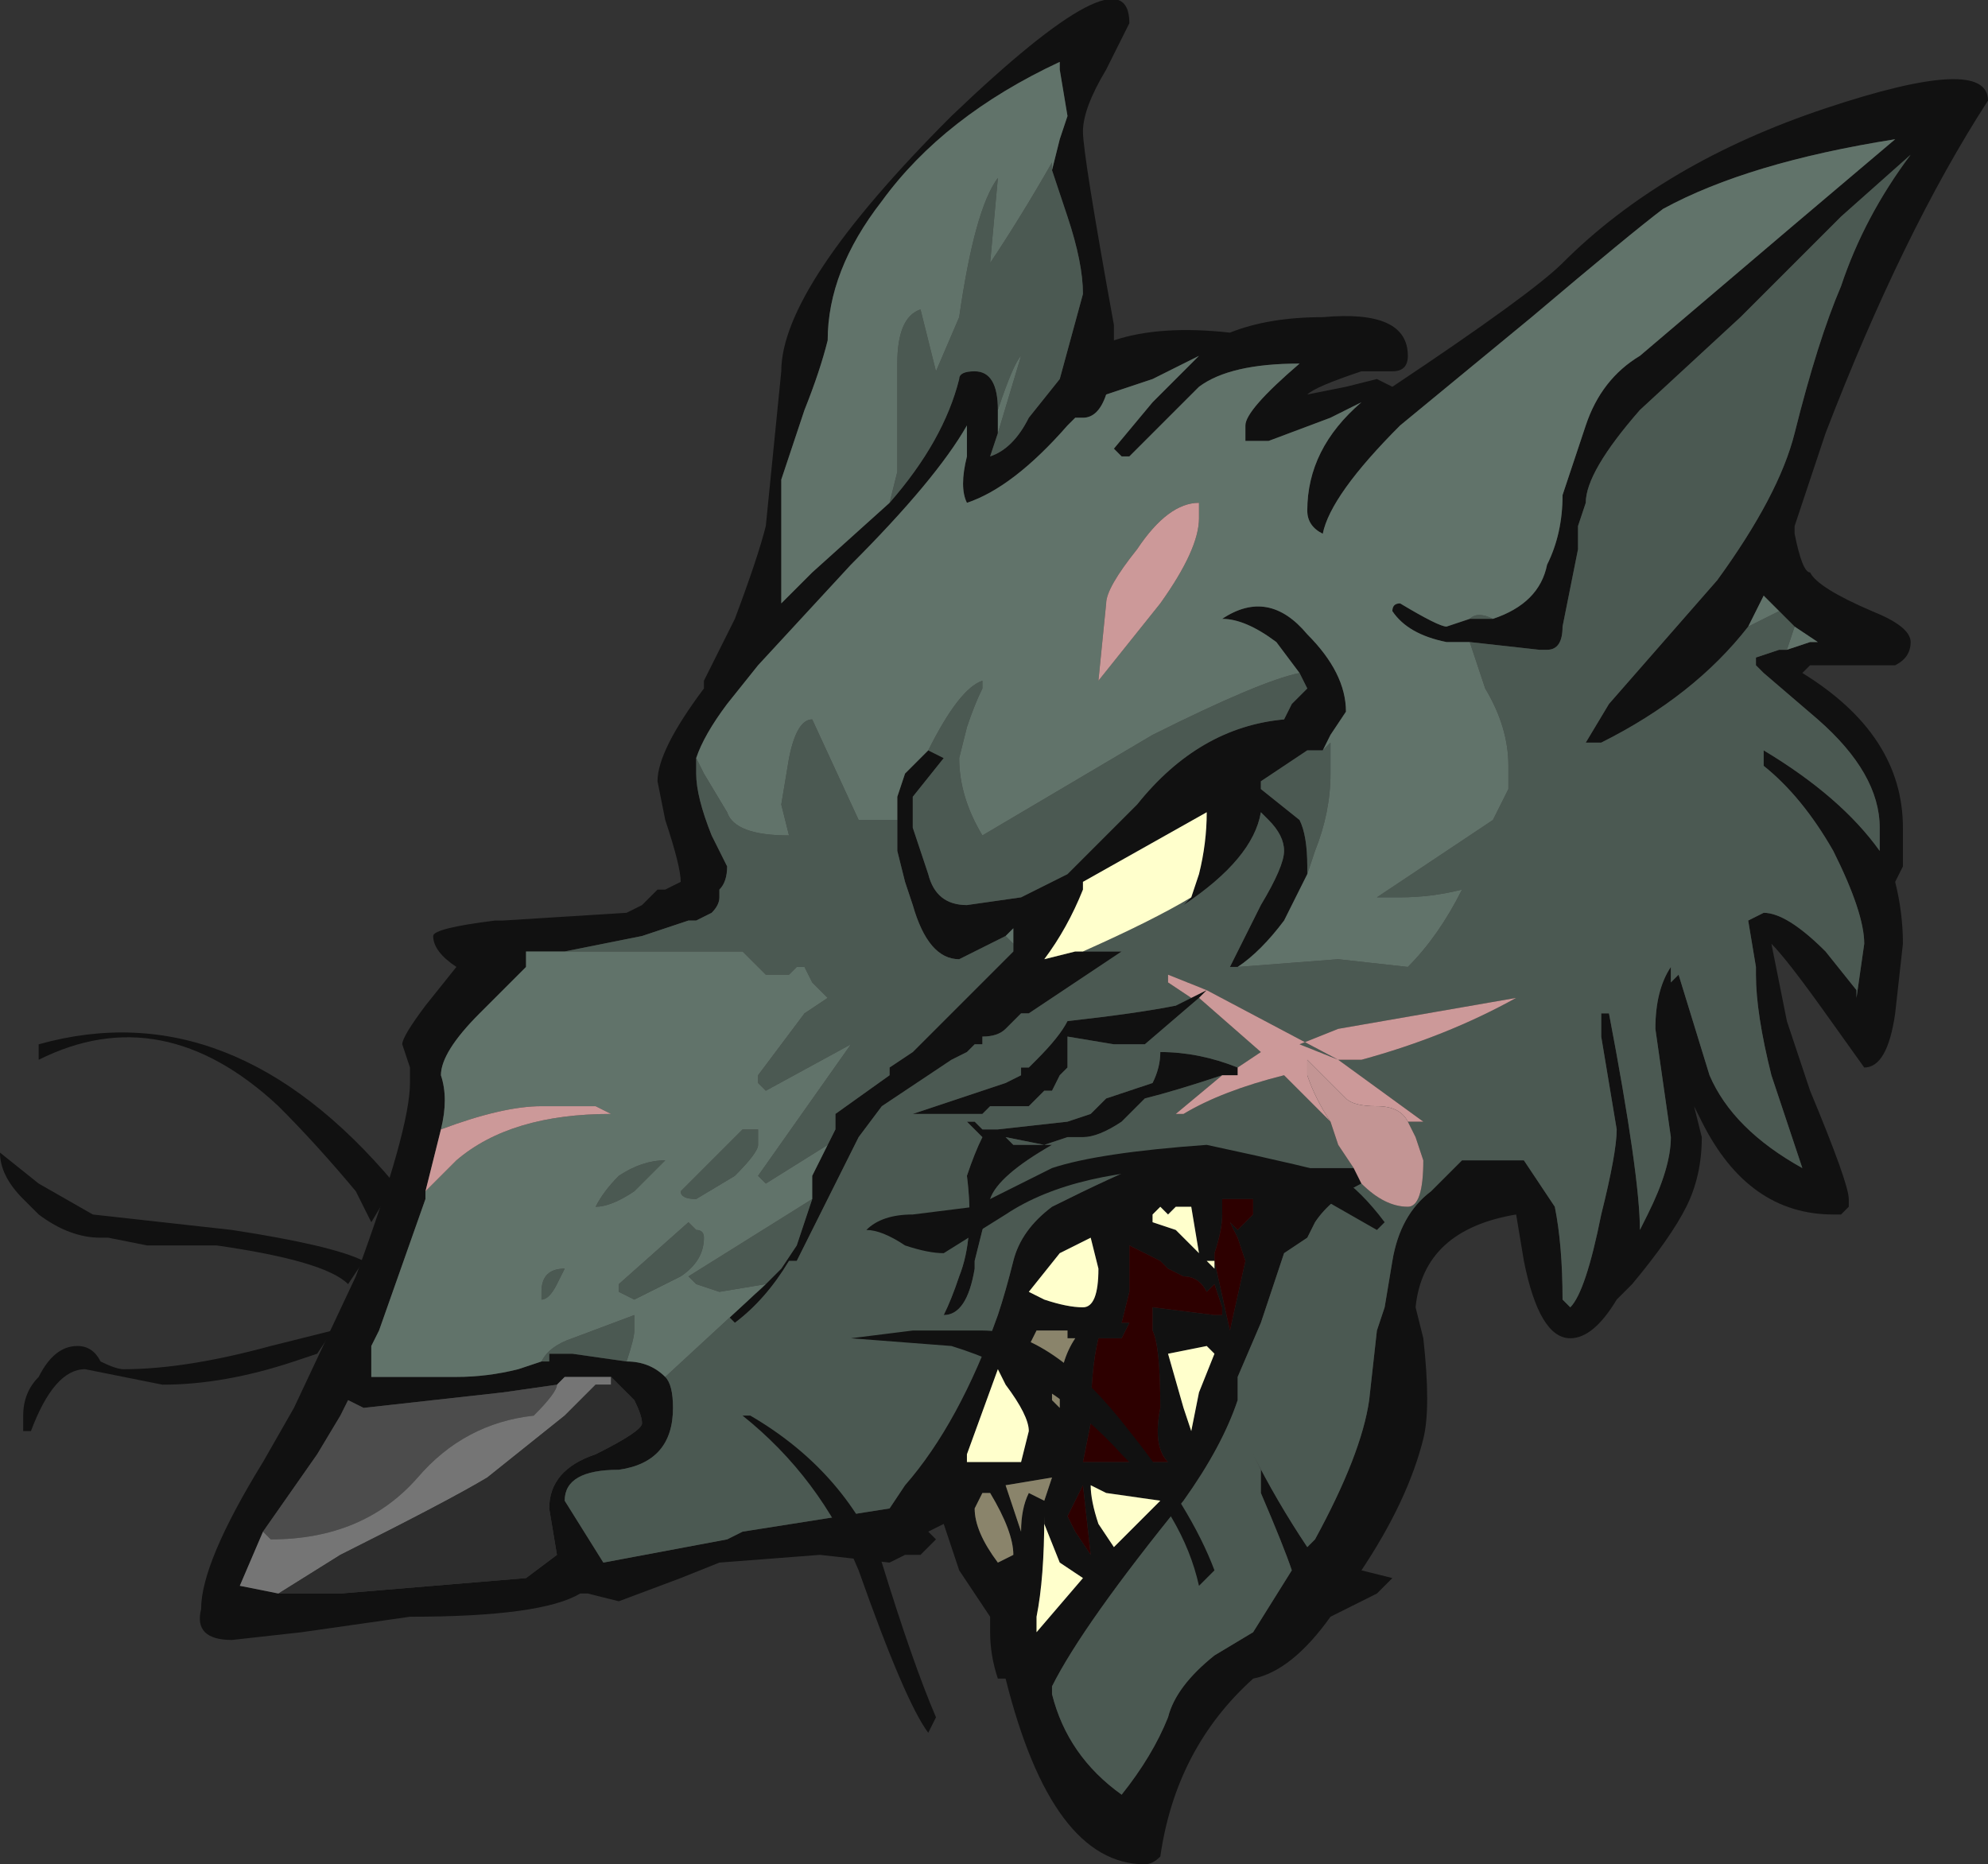 <?xml version="1.0" encoding="UTF-8" standalone="no"?>
<svg xmlns:ffdec="https://www.free-decompiler.com/flash" xmlns:xlink="http://www.w3.org/1999/xlink" ffdec:objectType="frame" height="84.35px" width="89.95px" xmlns="http://www.w3.org/2000/svg">
  <rect width="100%" height="100%" fill="#333333" stroke="none"/>
  <g transform="matrix(1.0, 0.0, 0.0, 1.0, 55.3, 67.9)">
    <use ffdec:characterId="75" height="12.05" transform="matrix(7.0, 0.0, 0.0, 7.0, -55.3, -67.9)" width="12.85" xlink:href="#shape0"/>
  </g>
  <defs>
    <g id="shape0" transform="matrix(1.0, 0.0, 0.0, 1.0, 7.9, 9.7)">
      <path d="M1.75 -5.7 Q2.05 -5.8 2.1 -6.05 2.2 -6.25 2.2 -6.5 L2.35 -6.95 Q2.45 -7.25 2.7 -7.4 L3.7 -8.25 4.35 -8.8 Q3.4 -8.65 2.85 -8.35 2.65 -8.2 2.0 -7.65 L1.15 -6.95 Q0.7 -6.5 0.65 -6.25 0.55 -6.3 0.55 -6.4 0.55 -6.8 0.9 -7.1 0.8 -7.05 0.7 -7.0 L0.3 -6.85 0.15 -6.85 0.15 -6.95 Q0.15 -7.05 0.5 -7.35 0.05 -7.35 -0.15 -7.2 L-0.6 -6.75 -0.65 -6.75 -0.7 -6.8 -0.45 -7.1 -0.15 -7.4 -0.45 -7.25 -0.75 -7.15 Q-0.8 -7.0 -0.9 -7.0 L-0.95 -7.0 -1.0 -6.95 Q-1.35 -6.55 -1.65 -6.45 -1.7 -6.55 -1.65 -6.75 L-1.65 -6.95 Q-1.85 -6.6 -2.4 -6.05 L-3.0 -5.4 -3.2 -5.15 Q-3.35 -4.95 -3.4 -4.8 L-3.4 -4.7 Q-3.4 -4.55 -3.3 -4.3 L-3.2 -4.1 Q-3.2 -4.0 -3.25 -3.95 L-3.25 -3.95 -3.25 -3.9 Q-3.25 -3.85 -3.3 -3.8 L-3.4 -3.75 -3.45 -3.75 -3.75 -3.65 -4.25 -3.55 -4.5 -3.55 -4.5 -3.45 -4.8 -3.15 Q-5.05 -2.9 -5.05 -2.75 -5.0 -2.6 -5.05 -2.4 L-5.15 -2.0 -5.15 -1.95 -5.45 -1.1 -5.5 -1.0 -5.5 -0.8 -4.95 -0.8 Q-4.75 -0.8 -4.55 -0.85 L-4.4 -0.9 -4.35 -0.9 -4.35 -0.95 -4.2 -0.95 -3.85 -0.9 Q-3.7 -0.9 -3.6 -0.8 -3.55 -0.75 -3.55 -0.6 -3.55 -0.25 -3.9 -0.2 -4.25 -0.2 -4.25 0.0 L-4.0 0.4 -3.2 0.25 -3.1 0.2 -2.15 0.05 -2.05 -0.1 Q-1.7 -0.5 -1.45 -1.2 -1.4 -1.35 -1.35 -1.55 -1.3 -1.75 -1.1 -1.9 -0.7 -2.1 -0.45 -2.2 L0.55 -2.15 0.85 -2.15 0.9 -2.05 Q0.7 -1.95 0.6 -1.8 L0.55 -1.7 0.4 -1.6 0.25 -1.15 0.1 -0.8 0.1 -0.65 Q0.0 -0.35 -0.25 0.0 -0.9 0.8 -1.1 1.2 L-1.1 1.25 Q-1.0 1.65 -0.65 1.9 -0.45 1.65 -0.35 1.4 -0.3 1.2 -0.05 1.0 L0.2 0.85 0.45 0.45 Q0.4 0.3 0.25 -0.05 L0.25 -0.2 0.2 -0.3 Q0.35 0.0 0.55 0.3 L0.6 0.25 Q0.9 -0.3 0.95 -0.65 L1.0 -1.1 1.05 -1.25 1.1 -1.55 Q1.15 -1.85 1.35 -2.0 L1.55 -2.2 1.95 -2.2 Q2.05 -2.05 2.15 -1.9 2.2 -1.65 2.2 -1.3 L2.25 -1.25 Q2.35 -1.35 2.45 -1.85 2.55 -2.25 2.55 -2.4 L2.45 -3.0 2.45 -3.15 2.5 -3.15 Q2.7 -2.1 2.7 -1.75 L2.75 -1.85 Q2.9 -2.15 2.9 -2.35 L2.8 -3.05 Q2.8 -3.3 2.9 -3.45 L2.9 -3.35 2.95 -3.4 3.15 -2.75 Q3.3 -2.4 3.75 -2.15 L3.55 -2.75 Q3.45 -3.15 3.45 -3.4 L3.45 -3.45 3.4 -3.75 3.5 -3.8 Q3.65 -3.8 3.9 -3.55 L4.1 -3.3 4.1 -3.25 4.15 -3.6 Q4.15 -3.8 3.95 -4.2 3.75 -4.55 3.5 -4.75 L3.5 -4.85 Q4.0 -4.55 4.25 -4.2 L4.25 -4.35 Q4.25 -4.7 3.85 -5.05 L3.5 -5.35 3.45 -5.4 3.45 -5.45 3.6 -5.5 3.65 -5.5 3.8 -5.55 3.85 -5.55 3.7 -5.65 3.6 -5.75 3.5 -5.85 3.4 -5.65 Q3.05 -5.2 2.45 -4.9 L2.35 -4.9 2.5 -5.15 3.2 -5.95 Q3.6 -6.5 3.7 -6.9 3.85 -7.5 4.0 -7.85 4.15 -8.3 4.45 -8.7 L4.0 -8.3 3.35 -7.65 2.7 -7.05 Q2.35 -6.65 2.35 -6.45 L2.3 -6.3 2.3 -6.15 2.2 -5.65 Q2.2 -5.5 2.1 -5.5 L2.05 -5.5 1.6 -5.55 1.45 -5.55 Q1.2 -5.6 1.1 -5.75 1.1 -5.8 1.15 -5.8 1.4 -5.65 1.45 -5.65 L1.6 -5.7 1.75 -5.7 M-2.1 -4.4 L-2.1 -4.55 -2.05 -4.7 -1.9 -4.85 -1.8 -4.8 -2.0 -4.55 -2.0 -4.35 -1.9 -4.05 Q-1.85 -3.85 -1.65 -3.85 L-1.3 -3.9 -1.0 -4.05 Q-0.9 -4.15 -0.55 -4.5 -0.15 -5.0 0.4 -5.05 L0.45 -5.15 0.55 -5.25 0.5 -5.35 0.35 -5.55 Q0.15 -5.7 0.0 -5.7 0.3 -5.9 0.55 -5.6 0.8 -5.35 0.8 -5.1 L0.7 -4.95 0.65 -4.85 0.55 -4.85 0.25 -4.65 0.25 -4.6 0.5 -4.4 Q0.55 -4.3 0.55 -4.1 L0.55 -4.05 Q0.5 -3.95 0.4 -3.75 0.25 -3.55 0.1 -3.45 L0.05 -3.45 0.25 -3.85 Q0.4 -4.1 0.4 -4.2 0.4 -4.3 0.3 -4.4 L0.25 -4.45 Q0.2 -4.15 -0.25 -3.85 L-0.2 -3.9 -0.15 -4.05 Q-0.1 -4.25 -0.1 -4.45 L-0.9 -4.0 -0.9 -3.95 Q-1.0 -3.7 -1.15 -3.5 L-0.95 -3.55 -0.9 -3.55 -0.65 -3.55 -1.25 -3.15 -1.3 -3.15 -1.4 -3.05 Q-1.45 -3.0 -1.55 -3.0 L-1.55 -2.95 -1.6 -2.95 -1.65 -2.9 -1.75 -2.85 -2.2 -2.55 -2.35 -2.35 -2.75 -1.55 -2.8 -1.55 Q-2.95 -1.3 -3.15 -1.15 L-3.2 -1.2 Q-3.05 -1.3 -2.95 -1.4 L-2.85 -1.5 -2.75 -1.65 -2.65 -1.95 -2.65 -2.1 -2.55 -2.3 -2.5 -2.4 -2.5 -2.5 -2.15 -2.75 -2.15 -2.8 -2.0 -2.9 -1.35 -3.55 -1.35 -3.6 -1.35 -3.7 -1.4 -3.65 -1.7 -3.5 Q-1.9 -3.5 -2.0 -3.85 L-2.05 -4.0 -2.1 -4.2 -2.1 -4.4 M0.65 -7.65 Q1.2 -7.7 1.2 -7.4 1.2 -7.3 1.1 -7.3 L0.9 -7.3 Q0.6 -7.2 0.55 -7.15 L0.8 -7.2 1.0 -7.25 1.1 -7.2 Q2.0 -7.8 2.2 -8.0 2.85 -8.65 3.9 -9.0 4.95 -9.35 4.95 -9.05 4.4 -8.2 3.9 -6.9 L3.7 -6.3 3.7 -6.25 Q3.75 -6.0 3.8 -6.0 3.85 -5.9 4.2 -5.75 4.45 -5.65 4.45 -5.55 4.45 -5.45 4.35 -5.4 L3.8 -5.4 3.75 -5.35 Q4.4 -4.95 4.4 -4.35 L4.4 -4.1 4.35 -4.0 Q4.4 -3.8 4.4 -3.6 L4.35 -3.15 Q4.3 -2.8 4.15 -2.8 L3.9 -3.15 Q3.65 -3.5 3.55 -3.6 L3.65 -3.1 3.8 -2.65 Q4.05 -2.05 4.05 -1.95 L4.05 -1.9 4.0 -1.85 3.95 -1.85 Q3.4 -1.85 3.1 -2.45 L3.05 -2.55 3.1 -2.35 Q3.1 -2.1 3.0 -1.9 2.9 -1.7 2.65 -1.4 L2.55 -1.3 Q2.4 -1.05 2.25 -1.05 2.05 -1.05 1.95 -1.55 L1.9 -1.85 Q1.3 -1.75 1.25 -1.25 L1.3 -1.05 Q1.35 -0.6 1.3 -0.4 1.2 0.0 0.9 0.45 L1.1 0.5 1.0 0.6 0.7 0.75 Q0.45 1.1 0.2 1.15 -0.3 1.6 -0.4 2.3 -0.45 2.35 -0.5 2.35 -1.1 2.35 -1.4 1.15 L-1.45 1.15 Q-1.5 1.0 -1.5 0.85 L-1.5 0.75 -1.7 0.45 -1.8 0.15 -1.9 0.2 -1.85 0.25 -1.95 0.35 -2.05 0.35 -2.15 0.4 -2.6 0.35 -3.25 0.4 -3.5 0.5 -3.9 0.65 -4.1 0.6 -4.15 0.6 Q-4.4 0.75 -5.25 0.75 L-5.95 0.85 -6.4 0.9 Q-6.65 0.9 -6.6 0.7 -6.6 0.4 -6.2 -0.25 L-6.0 -0.6 -5.6 -1.45 Q-5.25 -2.4 -5.25 -2.7 L-5.25 -2.8 -5.3 -2.95 Q-5.3 -3.0 -5.15 -3.2 L-4.95 -3.45 Q-5.1 -3.55 -5.1 -3.65 -5.1 -3.7 -4.7 -3.75 L-4.65 -3.75 -3.85 -3.8 -3.75 -3.85 -3.7 -3.9 -3.65 -3.95 -3.6 -3.95 -3.5 -4.0 Q-3.5 -4.1 -3.6 -4.4 L-3.65 -4.65 Q-3.65 -4.85 -3.35 -5.25 L-3.35 -5.3 -3.15 -5.7 Q-3.0 -6.1 -2.95 -6.3 L-2.85 -7.3 Q-2.85 -7.85 -1.75 -8.95 -0.6 -10.05 -0.6 -9.55 L-0.75 -9.25 Q-0.9 -9.0 -0.9 -8.85 -0.9 -8.7 -0.7 -7.6 L-0.7 -7.5 Q-0.4 -7.6 0.05 -7.55 0.3 -7.65 0.65 -7.65 M0.0 -2.75 Q-0.3 -2.65 -0.5 -2.6 L-0.65 -2.45 Q-0.8 -2.35 -0.9 -2.35 L-1.0 -2.35 -1.15 -2.3 -1.4 -2.35 -1.35 -2.3 -1.1 -2.3 Q-1.45 -2.1 -1.5 -1.95 L-1.6 -1.55 -1.6 -1.5 Q-1.65 -1.2 -1.8 -1.2 -1.75 -1.3 -1.7 -1.45 -1.6 -1.7 -1.65 -2.1 -1.6 -2.25 -1.55 -2.35 L-1.65 -2.45 -1.6 -2.45 -1.55 -2.4 -1.45 -2.4 -1.0 -2.45 -0.85 -2.5 -0.75 -2.6 -0.45 -2.7 Q-0.4 -2.8 -0.4 -2.9 -0.15 -2.9 0.1 -2.8 L0.1 -2.75 0.0 -2.75 M-0.15 -3.25 L-0.5 -2.95 -0.7 -2.95 -1.0 -3.0 -1.0 -2.8 -1.05 -2.75 -1.1 -2.65 -1.15 -2.65 -1.25 -2.55 -1.5 -2.55 -1.55 -2.5 -2.0 -2.5 -1.4 -2.7 -1.3 -2.75 -1.3 -2.8 -1.25 -2.8 -1.2 -2.85 Q-1.05 -3.0 -1.0 -3.1 -0.55 -3.15 -0.3 -3.2 L-0.2 -3.25 -0.1 -3.3 -0.15 -3.25 M0.0 -1.85 Q0.0 -1.75 -0.05 -1.6 L-0.05 -1.55 0.05 -1.1 0.15 -1.55 0.1 -1.7 0.05 -1.8 0.1 -1.75 0.2 -1.85 0.2 -1.95 0.0 -1.95 0.0 -1.85 M-1.1 -8.6 L-1.05 -8.8 -1.0 -8.95 -1.05 -9.25 -1.05 -9.3 Q-1.8 -8.95 -2.2 -8.4 -2.55 -7.95 -2.55 -7.5 -2.6 -7.3 -2.7 -7.05 L-2.85 -6.6 -2.85 -5.8 -2.65 -6.0 -2.15 -6.45 Q-1.8 -6.85 -1.7 -7.25 -1.7 -7.3 -1.6 -7.3 -1.45 -7.3 -1.45 -7.05 L-1.45 -6.9 -1.5 -6.75 Q-1.35 -6.8 -1.25 -7.0 L-1.05 -7.25 -0.9 -7.8 Q-0.9 -8.0 -1.0 -8.3 L-1.1 -8.6 M-2.9 -3.8 L-2.8 -3.75 -2.9 -3.8 M-4.3 -0.75 L-4.65 -0.7 -5.55 -0.6 -5.65 -0.65 -5.7 -0.55 -5.85 -0.3 -6.2 0.2 -6.35 0.55 -6.1 0.6 -5.7 0.6 -4.5 0.5 -4.3 0.35 -4.35 0.05 Q-4.35 -0.2 -4.05 -0.3 -3.75 -0.45 -3.75 -0.5 -3.75 -0.55 -3.8 -0.65 L-3.95 -0.8 -4.25 -0.8 -4.3 -0.75 M-1.25 -2.8 L-1.25 -2.8 M-0.35 -1.85 L-0.4 -1.9 -0.45 -1.85 -0.45 -1.8 -0.3 -1.75 -0.15 -1.6 -0.2 -1.9 -0.3 -1.9 -0.35 -1.85 M-1.65 -0.25 L-1.3 -0.25 -1.25 -0.45 Q-1.25 -0.55 -1.4 -0.75 L-1.45 -0.85 -1.65 -0.3 -1.65 -0.25 M-1.5 -0.05 L-1.55 -0.05 -1.6 0.05 Q-1.6 0.2 -1.45 0.4 L-1.35 0.35 Q-1.35 0.2 -1.5 -0.05 M-0.25 -1.45 L-0.35 -1.5 -0.4 -1.55 -0.6 -1.65 -0.6 -1.35 -0.65 -1.15 -0.6 -1.15 -0.65 -1.05 -0.8 -1.05 Q-0.85 -0.85 -0.85 -0.5 L-0.9 -0.25 -0.35 -0.25 Q-0.45 -0.35 -0.4 -0.6 -0.4 -1.0 -0.45 -1.1 L-0.45 -1.25 -0.05 -1.2 0.0 -1.2 0.0 -1.25 -0.05 -1.4 -0.1 -1.35 Q-0.15 -1.45 -0.25 -1.45 M-0.05 -1.5 L-0.05 -1.55 -0.1 -1.55 -0.05 -1.5 M-0.35 -0.95 L-0.25 -0.6 -0.2 -0.45 -0.15 -0.7 -0.05 -0.95 -0.1 -1.0 -0.35 -0.95 M-0.85 -1.7 L-1.05 -1.6 -1.25 -1.35 -1.15 -1.3 Q-1.0 -1.25 -0.9 -1.25 -0.8 -1.25 -0.8 -1.5 L-0.85 -1.7 M-1.25 -1.0 Q-1.15 -0.85 -1.1 -0.7 L-1.1 -0.65 -1.05 -0.6 -1.05 -0.7 Q-1.05 -0.9 -0.95 -1.05 L-1.0 -1.05 -1.0 -1.1 -1.2 -1.1 -1.25 -1.0 M-1.1 -0.15 L-1.4 -0.1 Q-1.35 0.05 -1.3 0.2 -1.3 0.05 -1.25 -0.05 L-1.15 0.0 -1.1 -0.15 M-0.85 -0.1 Q-0.85 0.0 -0.8 0.15 L-0.7 0.3 -0.4 0.0 -0.75 -0.05 -0.85 -0.1 M-0.95 0.2 L-0.85 0.35 -0.9 -0.1 Q-0.95 0.0 -1.0 0.1 L-0.95 0.2 M-1.15 0.1 Q-1.15 0.5 -1.2 0.75 L-1.2 0.85 -0.9 0.5 -1.05 0.4 -1.15 0.15 -1.15 0.1" fill="#111111" fill-rule="evenodd" stroke="none"/>
      <path d="M-3.4 -4.8 L-3.35 -4.7 -3.2 -4.45 Q-3.15 -4.3 -2.8 -4.3 L-2.85 -4.5 -2.8 -4.8 Q-2.75 -5.05 -2.65 -5.05 L-2.35 -4.4 -2.1 -4.4 -2.1 -4.2 -2.05 -4.0 -2.0 -3.85 Q-1.9 -3.5 -1.7 -3.5 L-1.4 -3.65 -1.35 -3.6 -1.35 -3.55 -2.0 -2.9 -2.15 -2.8 -2.15 -2.75 -2.5 -2.5 -2.5 -2.4 -2.55 -2.3 -2.95 -2.05 -3.0 -2.1 -2.4 -2.95 -2.95 -2.65 -3.0 -2.7 -3.0 -2.75 -2.7 -3.15 -2.55 -3.25 -2.65 -3.35 -2.7 -3.45 -2.75 -3.45 -2.8 -3.4 -2.95 -3.4 -3.1 -3.55 -4.25 -3.55 -3.75 -3.65 -3.45 -3.75 -3.4 -3.75 -3.3 -3.8 Q-3.25 -3.85 -3.25 -3.9 L-3.25 -3.95 -3.25 -3.95 Q-3.2 -4.0 -3.2 -4.1 L-3.3 -4.3 Q-3.4 -4.55 -3.4 -4.7 L-3.4 -4.8 M-1.9 -4.85 Q-1.7 -5.25 -1.55 -5.3 L-1.55 -5.25 Q-1.6 -5.15 -1.65 -5.0 L-1.7 -4.8 Q-1.7 -4.55 -1.55 -4.3 L-0.45 -4.95 Q0.25 -5.3 0.5 -5.35 L0.55 -5.25 0.45 -5.15 0.4 -5.05 Q-0.15 -5.0 -0.55 -4.5 -0.9 -4.15 -1.0 -4.05 L-1.3 -3.9 -1.65 -3.85 Q-1.85 -3.85 -1.9 -4.05 L-2.0 -4.35 -2.0 -4.55 -1.8 -4.8 -1.9 -4.85 M0.65 -4.85 L0.7 -4.9 0.7 -4.7 Q0.7 -4.45 0.6 -4.2 L0.55 -4.05 0.55 -4.1 Q0.55 -4.3 0.5 -4.4 L0.25 -4.6 0.25 -4.65 0.55 -4.85 0.65 -4.85 M0.1 -3.45 L0.1 -3.45 0.75 -3.5 1.2 -3.45 Q1.4 -3.65 1.55 -3.95 1.35 -3.9 1.15 -3.9 L1.0 -3.9 Q1.45 -4.2 1.75 -4.4 L1.85 -4.6 1.85 -4.75 Q1.85 -5.0 1.7 -5.25 L1.6 -5.55 2.05 -5.5 2.1 -5.5 Q2.2 -5.5 2.2 -5.65 L2.3 -6.15 2.3 -6.3 2.35 -6.45 Q2.35 -6.65 2.7 -7.05 L3.35 -7.65 4.0 -8.3 4.45 -8.7 Q4.15 -8.3 4.0 -7.85 3.85 -7.5 3.7 -6.9 3.6 -6.5 3.2 -5.95 L2.5 -5.15 2.35 -4.9 2.45 -4.9 Q3.05 -5.2 3.4 -5.65 L3.6 -5.75 3.7 -5.65 3.65 -5.5 3.6 -5.5 3.45 -5.45 3.45 -5.4 3.5 -5.35 3.85 -5.05 Q4.25 -4.7 4.25 -4.35 L4.25 -4.2 Q4.0 -4.55 3.5 -4.85 L3.5 -4.75 Q3.75 -4.55 3.95 -4.2 4.15 -3.8 4.15 -3.6 L4.1 -3.25 4.1 -3.3 3.9 -3.55 Q3.65 -3.8 3.5 -3.8 L3.4 -3.75 3.45 -3.45 3.45 -3.4 Q3.45 -3.15 3.55 -2.75 L3.75 -2.15 Q3.3 -2.4 3.15 -2.75 L2.95 -3.4 2.9 -3.35 2.9 -3.45 Q2.8 -3.3 2.8 -3.05 L2.9 -2.35 Q2.9 -2.15 2.75 -1.85 L2.7 -1.75 Q2.7 -2.1 2.5 -3.15 L2.45 -3.15 2.45 -3.0 2.55 -2.4 Q2.55 -2.25 2.45 -1.85 2.35 -1.35 2.25 -1.25 L2.2 -1.3 Q2.2 -1.65 2.15 -1.9 2.05 -2.05 1.95 -2.2 L1.55 -2.2 1.35 -2.0 Q1.15 -1.85 1.1 -1.55 L1.05 -1.25 1.0 -1.1 0.95 -0.65 Q0.9 -0.3 0.6 0.25 L0.55 0.3 Q0.35 0.0 0.2 -0.3 L0.25 -0.2 0.25 -0.05 Q0.4 0.3 0.45 0.45 L0.2 0.85 -0.05 1.0 Q-0.3 1.2 -0.35 1.4 -0.45 1.65 -0.65 1.9 -1.0 1.65 -1.1 1.25 L-1.1 1.2 Q-0.9 0.8 -0.25 0.0 0.0 -0.35 0.1 -0.65 L0.1 -0.8 0.25 -1.15 0.4 -1.6 0.55 -1.7 0.6 -1.8 Q0.7 -1.95 0.9 -2.05 1.05 -1.9 1.2 -1.9 1.3 -1.9 1.3 -2.2 L1.25 -2.35 1.2 -2.45 1.3 -2.45 0.75 -2.85 -0.1 -3.3 -0.35 -3.4 -0.35 -3.35 -0.2 -3.25 -0.3 -3.2 Q-0.55 -3.15 -1.0 -3.1 -1.05 -3.0 -1.2 -2.85 L-1.25 -2.8 -1.3 -2.8 -1.3 -2.75 -1.4 -2.7 -2.0 -2.5 -1.55 -2.5 -1.5 -2.55 -1.25 -2.55 -1.15 -2.65 -1.1 -2.65 -1.05 -2.75 -1.0 -2.8 -1.0 -3.0 -0.7 -2.95 -0.5 -2.95 -0.15 -3.25 0.25 -2.9 0.1 -2.8 Q-0.15 -2.9 -0.4 -2.9 -0.4 -2.8 -0.45 -2.7 L-0.75 -2.6 -0.85 -2.5 -1.0 -2.45 -1.45 -2.4 -1.55 -2.4 -1.6 -2.45 -1.65 -2.45 -1.55 -2.35 Q-1.6 -2.25 -1.65 -2.1 -1.6 -1.7 -1.7 -1.45 -1.75 -1.3 -1.8 -1.2 -1.65 -1.2 -1.6 -1.5 L-1.6 -1.55 -1.5 -1.95 Q-1.45 -2.1 -1.1 -2.3 L-1.35 -2.3 -1.4 -2.35 -1.15 -2.3 -1.0 -2.35 -0.9 -2.35 Q-0.8 -2.35 -0.65 -2.45 L-0.5 -2.6 Q-0.3 -2.65 0.0 -2.75 L-0.3 -2.5 -0.25 -2.5 Q0.0 -2.65 0.4 -2.75 L0.7 -2.45 0.75 -2.3 0.85 -2.15 0.55 -2.15 -0.45 -2.2 Q-0.7 -2.1 -1.1 -1.9 -1.3 -1.75 -1.35 -1.55 -1.4 -1.35 -1.45 -1.2 -1.7 -0.5 -2.05 -0.1 L-2.15 0.05 -3.1 0.2 -3.2 0.25 -4.0 0.4 -4.25 0.0 Q-4.25 -0.2 -3.9 -0.2 -3.55 -0.25 -3.55 -0.6 -3.55 -0.75 -3.6 -0.8 L-2.95 -1.4 -3.25 -1.35 -3.4 -1.4 -3.45 -1.45 -2.65 -1.95 -2.75 -1.65 -2.85 -1.5 -2.95 -1.4 Q-3.05 -1.3 -3.2 -1.2 L-3.15 -1.15 Q-2.95 -1.3 -2.8 -1.55 L-2.75 -1.55 -2.35 -2.35 -2.2 -2.55 -1.75 -2.85 -1.65 -2.9 -1.6 -2.95 -1.55 -2.95 -1.55 -3.0 Q-1.45 -3.0 -1.4 -3.05 L-1.3 -3.15 -1.25 -3.15 -0.65 -3.55 -0.9 -3.55 Q-0.45 -3.75 -0.2 -3.9 L-0.25 -3.85 Q0.2 -4.15 0.25 -4.45 L0.3 -4.4 Q0.4 -4.3 0.4 -4.2 0.4 -4.1 0.25 -3.85 L0.05 -3.45 0.1 -3.45 M1.6 -5.7 Q1.65 -5.75 1.75 -5.7 L1.6 -5.7 M0.75 -2.85 L0.9 -2.85 Q1.45 -3.0 1.9 -3.25 L0.75 -3.05 0.5 -2.95 0.75 -2.85 M-2.15 -6.45 L-2.1 -6.65 -2.1 -7.35 Q-2.1 -7.65 -1.95 -7.7 L-1.85 -7.3 -1.7 -7.65 Q-1.6 -8.35 -1.45 -8.55 L-1.5 -8.0 Q-1.3 -8.3 -1.1 -8.65 L-1.1 -8.6 -1.0 -8.3 Q-0.9 -8.0 -0.9 -7.8 L-1.05 -7.25 -1.25 -7.0 Q-1.35 -6.8 -1.5 -6.75 L-1.45 -6.9 -1.3 -7.4 Q-1.35 -7.35 -1.45 -7.05 -1.45 -7.3 -1.6 -7.3 -1.7 -7.3 -1.7 -7.25 -1.8 -6.85 -2.15 -6.45 M-2.9 -3.8 L-2.8 -3.75 -2.9 -3.8 M-4.4 -0.9 Q-4.35 -1.0 -4.2 -1.05 L-3.8 -1.2 Q-3.8 -1.25 -3.8 -1.1 -3.8 -1.05 -3.85 -0.9 L-4.2 -0.95 -4.35 -0.95 -4.35 -0.9 -4.4 -0.9 M-4.05 -1.9 Q-4.0 -2.0 -3.9 -2.1 -3.75 -2.2 -3.6 -2.2 L-3.8 -2.0 Q-3.95 -1.9 -4.05 -1.9 M-3.0 -2.4 L-3.0 -2.3 Q-3.0 -2.25 -3.15 -2.1 L-3.4 -1.95 Q-3.5 -1.95 -3.5 -2.0 L-3.1 -2.4 -3.0 -2.4 M-3.4 -1.75 Q-3.35 -1.75 -3.35 -1.7 -3.35 -1.55 -3.5 -1.45 -3.6 -1.4 -3.8 -1.3 L-3.9 -1.35 -3.9 -1.4 -3.45 -1.8 -3.4 -1.75 M-4.4 -1.3 L-4.4 -1.35 Q-4.4 -1.5 -4.25 -1.5 L-4.3 -1.4 Q-4.35 -1.3 -4.4 -1.3 M-1.25 -2.8 L-1.25 -2.8 M-2.3 -3.0 L-2.3 -3.0 M-2.25 -1.9 L-2.25 -1.9" fill="#4b5952" fill-rule="evenodd" stroke="none"/>
      <path d="M-3.4 -4.8 Q-3.35 -4.95 -3.2 -5.15 L-3.0 -5.4 -2.4 -6.05 Q-1.85 -6.6 -1.65 -6.95 L-1.65 -6.75 Q-1.7 -6.55 -1.65 -6.45 -1.35 -6.55 -1.0 -6.95 L-0.95 -7.0 -0.9 -7.0 Q-0.8 -7.0 -0.75 -7.15 L-0.45 -7.25 -0.15 -7.4 -0.45 -7.1 -0.7 -6.8 -0.65 -6.75 -0.6 -6.75 -0.15 -7.2 Q0.05 -7.35 0.5 -7.35 0.15 -7.05 0.15 -6.95 L0.15 -6.85 0.3 -6.85 0.7 -7.0 Q0.8 -7.05 0.9 -7.1 0.55 -6.8 0.55 -6.4 0.55 -6.3 0.65 -6.25 0.7 -6.5 1.15 -6.95 L2.0 -7.65 Q2.65 -8.2 2.85 -8.35 3.4 -8.65 4.35 -8.8 L3.7 -8.25 2.7 -7.4 Q2.45 -7.25 2.35 -6.95 L2.2 -6.5 Q2.2 -6.25 2.1 -6.05 2.05 -5.8 1.75 -5.7 1.65 -5.75 1.6 -5.7 L1.45 -5.65 Q1.4 -5.65 1.15 -5.8 1.1 -5.8 1.1 -5.75 1.2 -5.6 1.45 -5.55 L1.6 -5.55 1.7 -5.25 Q1.85 -5.0 1.85 -4.75 L1.85 -4.6 1.75 -4.4 Q1.45 -4.2 1.0 -3.9 L1.15 -3.9 Q1.35 -3.9 1.55 -3.95 1.4 -3.65 1.2 -3.45 L0.75 -3.5 0.1 -3.45 0.1 -3.45 Q0.25 -3.55 0.4 -3.75 0.5 -3.95 0.55 -4.05 L0.6 -4.2 Q0.7 -4.45 0.7 -4.7 L0.7 -4.9 0.65 -4.85 0.7 -4.95 0.8 -5.1 Q0.8 -5.35 0.55 -5.6 0.3 -5.9 0.0 -5.7 0.15 -5.7 0.35 -5.55 L0.5 -5.35 Q0.25 -5.3 -0.45 -4.95 L-1.55 -4.3 Q-1.7 -4.55 -1.7 -4.8 L-1.65 -5.0 Q-1.6 -5.15 -1.55 -5.25 L-1.55 -5.3 Q-1.7 -5.25 -1.9 -4.85 L-2.05 -4.7 -2.1 -4.55 -2.1 -4.4 -2.35 -4.4 -2.65 -5.05 Q-2.75 -5.05 -2.8 -4.8 L-2.85 -4.5 -2.8 -4.3 Q-3.15 -4.3 -3.2 -4.45 L-3.35 -4.7 -3.4 -4.8 M3.65 -5.5 L3.7 -5.65 3.85 -5.55 3.8 -5.55 3.65 -5.5 M3.6 -5.75 L3.4 -5.65 3.5 -5.85 3.6 -5.75 M-2.75 -1.55 L-2.8 -1.55 -2.75 -1.55 M-2.65 -1.95 L-3.45 -1.45 -3.4 -1.4 -3.25 -1.35 -2.95 -1.4 -3.6 -0.8 Q-3.7 -0.9 -3.85 -0.9 -3.8 -1.05 -3.8 -1.1 -3.8 -1.25 -3.8 -1.2 L-4.2 -1.05 Q-4.35 -1.0 -4.4 -0.9 L-4.55 -0.85 Q-4.75 -0.8 -4.95 -0.8 L-5.5 -0.8 -5.5 -1.0 -5.45 -1.1 -5.15 -1.95 -5.15 -2.0 -4.95 -2.2 Q-4.6 -2.5 -3.95 -2.5 L-4.05 -2.55 -4.4 -2.55 Q-4.65 -2.55 -5.05 -2.4 -5.0 -2.6 -5.05 -2.75 -5.05 -2.9 -4.8 -3.15 L-4.5 -3.45 -4.5 -3.55 -4.25 -3.55 -3.1 -3.55 -2.95 -3.4 -2.8 -3.4 -2.75 -3.45 -2.7 -3.45 -2.65 -3.35 -2.55 -3.25 -2.7 -3.15 -3.0 -2.75 -3.0 -2.7 -2.95 -2.65 -2.4 -2.95 -3.0 -2.1 -2.95 -2.05 -2.55 -2.3 -2.65 -2.1 -2.65 -1.95 M-2.15 -6.45 L-2.65 -6.0 -2.85 -5.8 -2.85 -6.6 -2.7 -7.05 Q-2.6 -7.3 -2.55 -7.5 -2.55 -7.95 -2.2 -8.4 -1.8 -8.95 -1.05 -9.3 L-1.05 -9.25 -1.0 -8.95 -1.05 -8.8 -1.1 -8.6 -1.1 -8.65 Q-1.3 -8.3 -1.5 -8.0 L-1.45 -8.55 Q-1.6 -8.35 -1.7 -7.65 L-1.85 -7.3 -1.95 -7.7 Q-2.1 -7.65 -2.1 -7.35 L-2.1 -6.65 -2.15 -6.45 M-1.45 -6.9 L-1.45 -7.05 Q-1.35 -7.35 -1.3 -7.4 L-1.45 -6.9 M-0.15 -6.45 Q-0.35 -6.45 -0.55 -6.15 -0.75 -5.9 -0.75 -5.8 L-0.8 -5.3 -0.4 -5.8 Q-0.15 -6.15 -0.15 -6.35 L-0.15 -6.45 M-1.4 -3.65 L-1.35 -3.7 -1.35 -3.6 -1.4 -3.65 M-3.4 -1.75 L-3.45 -1.8 -3.9 -1.4 -3.9 -1.35 -3.8 -1.3 Q-3.6 -1.4 -3.5 -1.45 -3.35 -1.55 -3.35 -1.7 -3.35 -1.75 -3.4 -1.75 M-3.0 -2.4 L-3.1 -2.4 -3.5 -2.0 Q-3.5 -1.95 -3.4 -1.95 L-3.15 -2.1 Q-3.0 -2.25 -3.0 -2.3 L-3.0 -2.4 M-4.05 -1.9 Q-3.95 -1.9 -3.8 -2.0 L-3.6 -2.2 Q-3.75 -2.2 -3.9 -2.1 -4.0 -2.0 -4.05 -1.9 M-4.4 -1.3 Q-4.35 -1.3 -4.3 -1.4 L-4.25 -1.5 Q-4.4 -1.5 -4.4 -1.35 L-4.4 -1.3 M-2.25 -1.9 L-2.25 -1.9 M-2.3 -3.0 L-2.3 -3.0" fill="#61736a" fill-rule="evenodd" stroke="none"/>
      <path d="M-6.2 0.2 L-5.85 -0.3 -5.7 -0.55 -5.65 -0.65 -5.55 -0.6 -4.65 -0.7 -4.3 -0.75 Q-4.3 -0.7 -4.45 -0.55 -4.9 -0.5 -5.2 -0.15 -5.55 0.25 -6.15 0.25 L-6.2 0.2 M-3.95 -0.75 L-3.95 -0.8 -3.95 -0.75" fill="#4c4c4c" fill-rule="evenodd" stroke="none"/>
      <path d="M-6.2 0.2 L-6.15 0.25 Q-5.55 0.25 -5.2 -0.15 -4.9 -0.5 -4.45 -0.55 -4.3 -0.7 -4.3 -0.75 L-4.25 -0.8 -3.95 -0.8 -3.95 -0.75 -4.05 -0.75 -4.25 -0.55 -4.75 -0.15 Q-5.0 0.0 -5.7 0.35 L-6.1 0.6 -6.35 0.55 -6.2 0.2" fill="#757575" fill-rule="evenodd" stroke="none"/>
      <path d="M-3.95 -0.8 L-3.8 -0.65 Q-3.75 -0.55 -3.75 -0.5 -3.75 -0.45 -4.05 -0.3 -4.35 -0.2 -4.35 0.05 L-4.3 0.35 -4.5 0.5 -5.7 0.6 -6.1 0.6 -5.7 0.35 Q-5.0 0.0 -4.75 -0.15 L-4.25 -0.55 -4.05 -0.75 -3.95 -0.75 -3.95 -0.8" fill="#2d2d2d" fill-rule="evenodd" stroke="none"/>
      <path d="M-1.5 -0.05 Q-1.35 0.2 -1.35 0.35 L-1.45 0.4 Q-1.6 0.2 -1.6 0.05 L-1.55 -0.05 -1.5 -0.05 M-1.1 -0.15 L-1.15 0.0 -1.25 -0.05 Q-1.3 0.05 -1.3 0.2 -1.35 0.05 -1.4 -0.1 L-1.1 -0.15 M-1.25 -1.0 L-1.2 -1.1 -1.0 -1.1 -1.0 -1.05 -0.95 -1.05 Q-1.05 -0.9 -1.05 -0.7 L-1.05 -0.6 -1.1 -0.65 -1.1 -0.7 Q-1.15 -0.85 -1.25 -1.0" fill="#8a846b" fill-rule="evenodd" stroke="none"/>
      <path d="M0.0 -1.85 L0.0 -1.95 0.2 -1.95 0.2 -1.85 0.1 -1.75 0.05 -1.8 0.1 -1.7 0.15 -1.55 0.05 -1.1 -0.05 -1.55 -0.05 -1.6 Q0.0 -1.75 0.0 -1.85 M-0.25 -1.45 Q-0.15 -1.45 -0.1 -1.35 L-0.05 -1.4 0.0 -1.25 0.0 -1.2 -0.05 -1.2 -0.45 -1.25 -0.45 -1.1 Q-0.4 -1.0 -0.4 -0.6 -0.45 -0.35 -0.35 -0.25 L-0.9 -0.25 -0.85 -0.5 Q-0.85 -0.85 -0.8 -1.05 L-0.65 -1.05 -0.6 -1.15 -0.65 -1.15 -0.6 -1.35 -0.6 -1.65 -0.4 -1.55 -0.35 -1.5 -0.25 -1.45 M-0.95 0.2 L-1.0 0.1 Q-0.95 0.0 -0.9 -0.1 L-0.85 0.35 -0.95 0.2" fill="#2d0000" fill-rule="evenodd" stroke="none"/>
      <path d="M-0.2 -3.9 Q-0.45 -3.75 -0.9 -3.55 L-0.95 -3.55 -1.15 -3.5 Q-1.0 -3.7 -0.9 -3.95 L-0.9 -4.0 -0.1 -4.45 Q-0.1 -4.25 -0.15 -4.05 L-0.2 -3.9 M-0.35 -1.85 L-0.3 -1.9 -0.2 -1.9 -0.15 -1.6 -0.3 -1.75 -0.45 -1.8 -0.45 -1.85 -0.4 -1.9 -0.35 -1.85 M-1.65 -0.25 L-1.65 -0.3 -1.45 -0.85 -1.4 -0.75 Q-1.25 -0.55 -1.25 -0.45 L-1.3 -0.25 -1.65 -0.25 M-0.85 -1.7 L-0.8 -1.5 Q-0.8 -1.25 -0.9 -1.25 -1.0 -1.25 -1.15 -1.3 L-1.25 -1.35 -1.05 -1.6 -0.85 -1.7 M-0.35 -0.95 L-0.1 -1.0 -0.05 -0.95 -0.15 -0.7 -0.2 -0.45 -0.25 -0.6 -0.35 -0.95 M-0.05 -1.5 L-0.1 -1.55 -0.05 -1.55 -0.05 -1.5 M-0.85 -0.1 L-0.75 -0.05 -0.4 0.0 -0.7 0.3 -0.8 0.15 Q-0.85 0.0 -0.85 -0.1 M-1.15 0.1 L-1.15 0.15 -1.05 0.4 -0.9 0.5 -1.2 0.85 -1.2 0.75 Q-1.15 0.5 -1.15 0.1" fill="#ffffcc" fill-rule="evenodd" stroke="none"/>
      <path d="M0.7 -2.45 L0.4 -2.75 Q0.0 -2.65 -0.25 -2.5 L-0.3 -2.5 0.0 -2.75 0.1 -2.75 0.1 -2.8 0.25 -2.9 -0.15 -3.25 -0.1 -3.3 0.75 -2.85 1.3 -2.45 1.2 -2.45 Q1.15 -2.55 1.0 -2.55 0.85 -2.55 0.8 -2.6 L0.55 -2.85 0.55 -2.75 Q0.6 -2.6 0.7 -2.45 M-0.2 -3.25 L-0.35 -3.35 -0.35 -3.4 -0.1 -3.3 -0.2 -3.25 M0.75 -2.85 L0.5 -2.95 0.75 -3.05 1.9 -3.25 Q1.45 -3.0 0.9 -2.85 L0.75 -2.85 M-0.15 -6.45 L-0.15 -6.35 Q-0.15 -6.15 -0.4 -5.8 L-0.8 -5.3 -0.75 -5.8 Q-0.75 -5.9 -0.55 -6.15 -0.35 -6.45 -0.15 -6.45 M-5.05 -2.4 Q-4.65 -2.55 -4.4 -2.55 L-4.05 -2.55 -3.95 -2.5 Q-4.6 -2.5 -4.95 -2.2 L-5.15 -2.0 -5.05 -2.4" fill="#cc9999" fill-rule="evenodd" stroke="none"/>
      <path d="M0.85 -2.15 L0.75 -2.3 0.7 -2.45 Q0.6 -2.6 0.55 -2.75 L0.55 -2.85 0.8 -2.6 Q0.85 -2.55 1.0 -2.55 1.15 -2.55 1.2 -2.45 L1.25 -2.35 1.3 -2.2 Q1.3 -1.9 1.2 -1.9 1.05 -1.9 0.9 -2.05 L0.85 -2.15" fill="#c39594" fill-rule="evenodd" stroke="none"/>
      <path d="M0.65 -1.95 Q0.3 -2.15 -0.1 -2.15 -0.95 -2.15 -1.4 -1.85 L-1.8 -1.6 Q-1.9 -1.6 -2.05 -1.65 -2.2 -1.75 -2.3 -1.75 -2.2 -1.85 -2.0 -1.85 L-1.6 -1.9 -1.1 -2.15 Q-0.8 -2.25 -0.1 -2.3 0.6 -2.15 0.75 -2.1 0.9 -2.0 1.05 -1.8 L1.0 -1.75 0.65 -1.95 M-7.65 -2.05 L-7.3 -1.85 -6.4 -1.75 Q-5.75 -1.65 -5.55 -1.55 L-5.65 -1.4 Q-5.8 -1.55 -6.5 -1.65 L-6.95 -1.65 -7.2 -1.7 -7.25 -1.7 Q-7.45 -1.7 -7.65 -1.85 L-7.65 -1.85 -7.75 -1.95 Q-7.9 -2.1 -7.9 -2.25 L-7.65 -2.05 M-7.65 -2.95 Q-6.4 -3.3 -5.35 -2.05 L-5.5 -1.8 -5.6 -2.0 Q-5.85 -2.3 -6.1 -2.55 -6.85 -3.25 -7.65 -2.85 L-7.65 -2.95 M-7.75 -0.45 L-7.75 -0.55 Q-7.75 -0.7 -7.65 -0.8 -7.55 -1.0 -7.4 -1.0 -7.3 -1.0 -7.25 -0.9 -7.15 -0.85 -7.1 -0.85 -6.7 -0.85 -6.15 -1.0 L-5.75 -1.1 -5.85 -0.95 -6.0 -0.9 Q-6.45 -0.75 -6.85 -0.75 L-7.35 -0.85 Q-7.55 -0.85 -7.7 -0.45 L-7.75 -0.45 M-3.05 -0.55 Q-2.45 -0.2 -2.2 0.4 -2.0 1.05 -1.85 1.4 L-1.9 1.5 Q-2.05 1.3 -2.35 0.45 -2.6 -0.15 -3.1 -0.55 L-3.05 -0.55 M-2.0 -1.1 L-1.55 -1.1 Q-1.1 -1.1 -0.6 -0.45 -0.2 0.05 -0.05 0.45 L-0.15 0.55 Q-0.25 0.1 -0.65 -0.3 -1.1 -0.8 -1.75 -1.0 L-2.4 -1.05 -2.0 -1.1" fill="#111111" fill-rule="evenodd" stroke="none"/>
    </g>
  </defs>
</svg>
